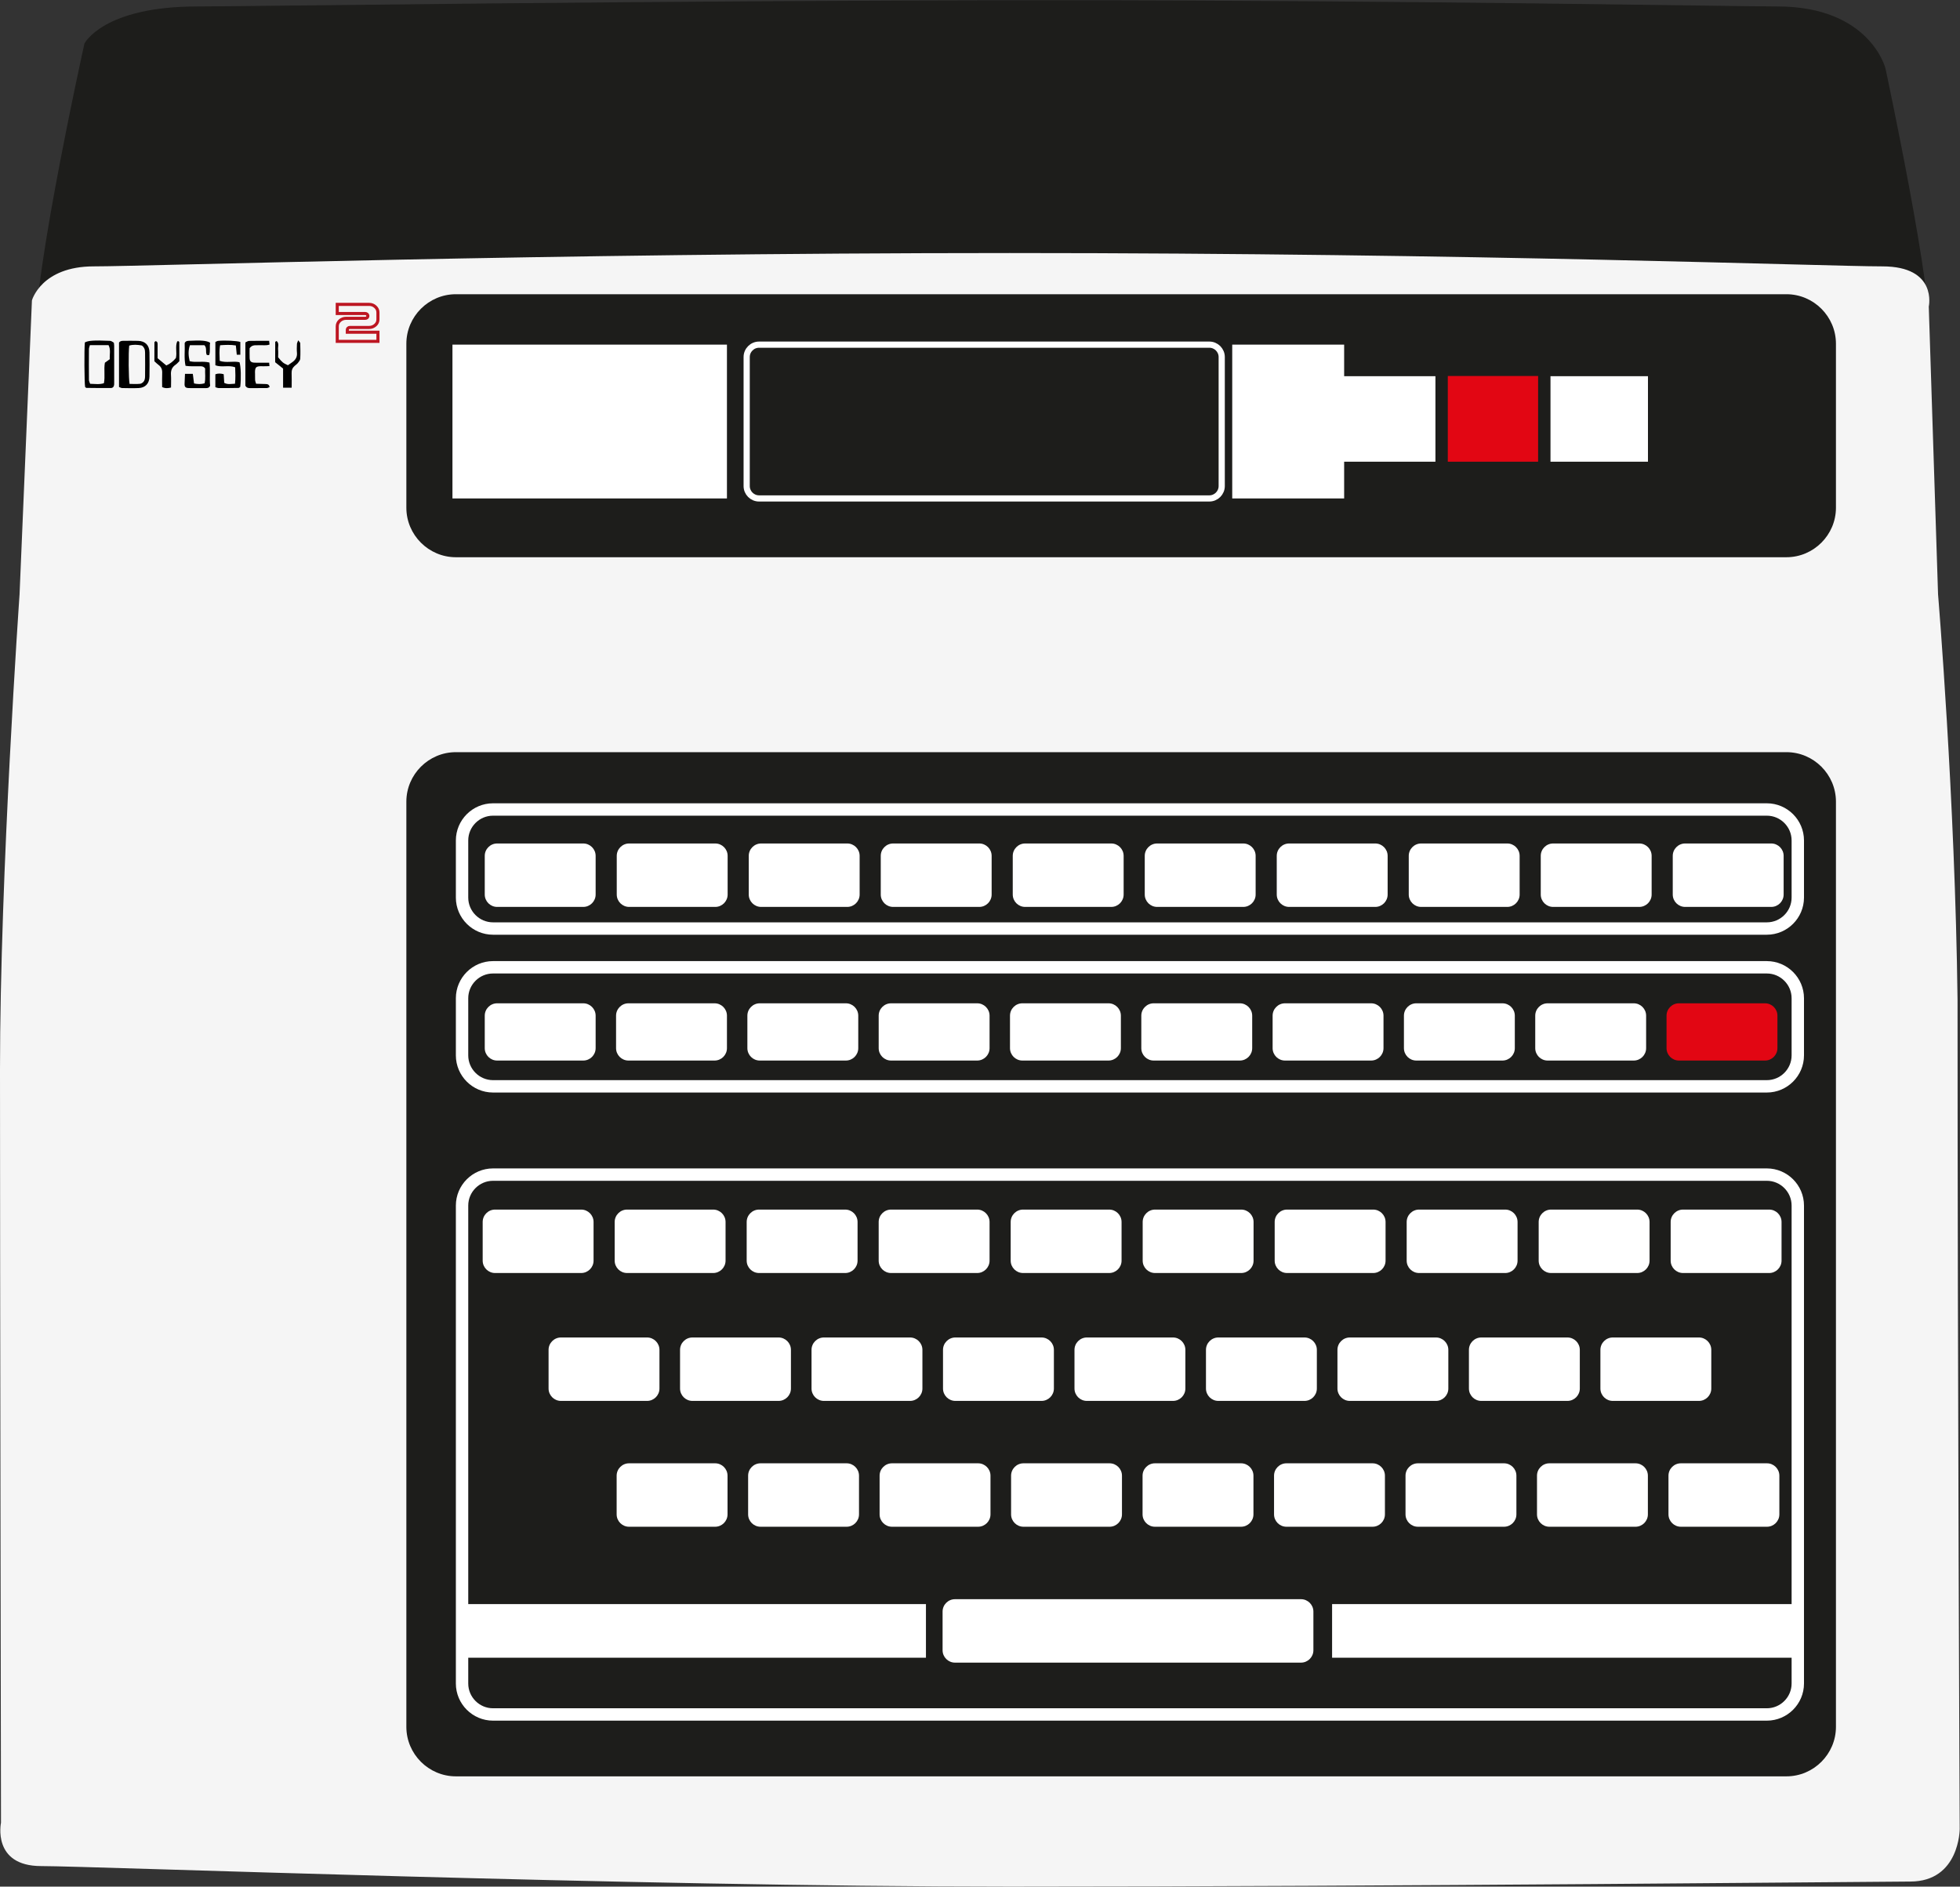 <svg xmlns="http://www.w3.org/2000/svg" width="400" height="385.044">
  <rect width="100%" height="100%" fill="#333333" stroke="none"/>
  <defs>
    <clipPath id="a">
      <path d="M0 304.821h316.661V0H0v304.821z"/>
    </clipPath>
  </defs>
  <g clip-path="url(#a)" transform="matrix(1.263,0,0,-1.263,-2.5263626e-4,385.044)">
    <path fill="#1d1d1b" d="M6.161 248.321c-2.5 4.5 7.48 49.5 7.48 49.5s2.977 6 18.249 6c8.086 0 75.005 1 138.402 1 56.328 0 109.877-1 116.913-1 14.956 0 17.456-10 17.456-10s8-37.35 7-43.5c-1-6.15-303-6.5-305.5-2"/>
    <path fill="#f5f5f5" d="M3.161 208.821s-3.161-45.166-3.161-76.833.161-121.667.161-121.667-1.477-7 6.5-7 95.5-3.321 156.5-3.321 141.652.821 145.5.821c8 0 8 8.5 8 8.5s-.351 73.542-.351 134.021c-.394 32.515-3.149 65.479-3.149 65.479l-1.5 46.5s1.466 6.5-7.5 6.5-65.999 2.155-141 2.155c-75 0-139.5-2.155-148-2.155s-10-5.5-10-5.5l-2-47.5z"/>
    <path fill="#1d1d1b" d="M288.661 214.821h-215c-4.4 0-8 3.6-8 8v26.5c0 4.4 3.6 8 8 8h215c4.4 0 8-3.6 8-8v-26.5c0-4.4-3.6-8-8-8m0-197h-215c-4.4 0-8 3.6-8 8v149.5c0 4.4 3.6 8 8 8h215c4.4 0 8-3.6 8-8v-149.5c0-4.4-3.6-8-8-8"/>
    <path fill="none" stroke="#fff" stroke-width="2" stroke-miterlimit="10" d="M285.497 154.821H79.661c-2.75 0-5 2.25-5 5v9.236c0 2.75 2.25 5 5 5h205.836c2.75 0 5-2.25 5-5v-9.236c0-2.75-2.25-5-5-5z"/>
    <path fill="#fff" d="M94.246 158.314h-13.917c-1.1 0-2 .9-2 2v6.25c0 1.1.9 2 2 2h13.917c1.1 0 2-.9 2-2v-6.25c0-1.1-.9-2-2-2m21.329 0h-13.917c-1.1 0-2 .9-2 2v6.25c0 1.1.9 2 2 2h13.917c1.1 0 2-.9 2-2v-6.25c0-1.1-.9-2-2-2m21.329 0h-13.917c-1.1 0-2 .9-2 2v6.25c0 1.1.9 2 2 2h13.917c1.1 0 2-.9 2-2v-6.25c0-1.1-.9-2-2-2m21.329 0h-13.917c-1.1 0-2 .9-2 2v6.25c0 1.1.9 2 2 2h13.917c1.1 0 2-.9 2-2v-6.25c0-1.1-.9-2-2-2m21.329 0h-13.917c-1.1 0-2 .9-2 2v6.25c0 1.1.9 2 2 2h13.917c1.1 0 2-.9 2-2v-6.25c0-1.1-.9-2-2-2m21.329 0h-13.917c-1.1 0-2 .9-2 2v6.25c0 1.1.9 2 2 2h13.917c1.1 0 2-.9 2-2v-6.25c0-1.1-.9-2-2-2m21.329 0h-13.917c-1.1 0-2 .9-2 2v6.25c0 1.1.9 2 2 2h13.917c1.1 0 2-.9 2-2v-6.25c0-1.1-.9-2-2-2m21.329 0h-13.917c-1.1 0-2 .9-2 2v6.25c0 1.1.9 2 2 2h13.917c1.1 0 2-.9 2-2v-6.25c0-1.1-.9-2-2-2m21.329 0h-13.917c-1.1 0-2 .9-2 2v6.25c0 1.1.9 2 2 2h13.917c1.1 0 2-.9 2-2v-6.25c0-1.1-.9-2-2-2m21.329 0h-13.917c-1.1 0-2 .9-2 2v6.25c0 1.1.9 2 2 2h13.917c1.1 0 2-.9 2-2v-6.25c0-1.1-.9-2-2-2"/>
    <path fill="none" stroke="#fff" stroke-width="2" stroke-miterlimit="10" d="M285.497 129.321H79.661c-2.75 0-5 2.25-5 5v9.236c0 2.75 2.25 5 5 5h205.836c2.75 0 5-2.25 5-5v-9.236c0-2.75-2.25-5-5-5z"/>
    <path fill="#fff" d="M94.246 133.488h-13.917c-1.1 0-2 .9-2 2v5.25c0 1.1.9 2 2 2h13.917c1.1 0 2-.9 2-2v-5.25c0-1.1-.9-2-2-2m21.218 0h-13.917c-1.1 0-2 .9-2 2v5.25c0 1.1.9 2 2 2h13.917c1.1 0 2-.9 2-2v-5.25c0-1.1-.9-2-2-2m21.218 0h-13.917c-1.1 0-2 .9-2 2v5.25c0 1.1.9 2 2 2h13.917c1.1 0 2-.9 2-2v-5.25c0-1.1-.9-2-2-2m21.218 0h-13.917c-1.1 0-2 .9-2 2v5.25c0 1.1.9 2 2 2h13.917c1.1 0 2-.9 2-2v-5.25c0-1.1-.9-2-2-2m21.218 0h-13.917c-1.1 0-2 .9-2 2v5.25c0 1.1.9 2 2 2h13.917c1.1 0 2-.9 2-2v-5.25c0-1.1-.9-2-2-2m21.218 0h-13.917c-1.1 0-2 .9-2 2v5.25c0 1.1.9 2 2 2h13.917c1.1 0 2-.9 2-2v-5.25c0-1.1-.9-2-2-2m21.218 0h-13.917c-1.1 0-2 .9-2 2v5.25c0 1.1.9 2 2 2h13.917c1.1 0 2-.9 2-2v-5.25c0-1.1-.9-2-2-2m21.218 0h-13.917c-1.1 0-2 .9-2 2v5.25c0 1.1.9 2 2 2h13.917c1.1 0 2-.9 2-2v-5.25c0-1.1-.9-2-2-2m21.218 0h-13.917c-1.1 0-2 .9-2 2v5.25c0 1.1.9 2 2 2h13.917c1.1 0 2-.9 2-2v-5.25c0-1.1-.9-2-2-2"/>
    <path fill="#e20613" d="M285.205 133.488h-13.917c-1.1 0-2 .9-2 2v5.25c0 1.1.9 2 2 2h13.917c1.1 0 2-.9 2-2v-5.25c0-1.1-.9-2-2-2"/>
    <path fill="none" stroke="#fff" stroke-width="2" stroke-miterlimit="10" d="M285.497 27.821H79.661c-2.75 0-5 2.25-5 5v77.236c0 2.75 2.25 5 5 5h205.836c2.75 0 5-2.25 5-5v-77.236c0-2.75-2.25-5-5-5z"/>
    <path fill="#fff" d="M93.911 99.155h-13.917c-1.1 0-2 .9-2 2v6.25c0 1.1.9 2 2 2h13.917c1.1 0 2-.9 2-2v-6.25c0-1.1-.9-2-2-2m21.329 0h-13.917c-1.1 0-2 .9-2 2v6.25c0 1.1.9 2 2 2h13.917c1.1 0 2-.9 2-2v-6.25c0-1.1-.9-2-2-2m21.329 0h-13.917c-1.1 0-2 .9-2 2v6.25c0 1.1.9 2 2 2h13.917c1.1 0 2-.9 2-2v-6.25c0-1.1-.9-2-2-2m21.329 0h-13.917c-1.1 0-2 .9-2 2v6.25c0 1.1.9 2 2 2h13.917c1.1 0 2-.9 2-2v-6.25c0-1.1-.9-2-2-2m21.329 0h-13.917c-1.1 0-2 .9-2 2v6.25c0 1.1.9 2 2 2h13.917c1.1 0 2-.9 2-2v-6.25c0-1.1-.9-2-2-2m21.329 0h-13.917c-1.1 0-2 .9-2 2v6.25c0 1.1.9 2 2 2h13.917c1.1 0 2-.9 2-2v-6.25c0-1.1-.9-2-2-2m21.329 0h-13.917c-1.1 0-2 .9-2 2v6.25c0 1.1.9 2 2 2h13.917c1.1 0 2-.9 2-2v-6.25c0-1.1-.9-2-2-2m21.329 0h-13.917c-1.1 0-2 .9-2 2v6.25c0 1.1.9 2 2 2h13.917c1.1 0 2-.9 2-2v-6.25c0-1.1-.9-2-2-2m21.329 0h-13.917c-1.1 0-2 .9-2 2v6.25c0 1.1.9 2 2 2h13.917c1.1 0 2-.9 2-2v-6.25c0-1.1-.9-2-2-2M104.558 78.488h-13.917c-1.1 0-2 .9-2 2v6.25c0 1.1.9 2 2 2h13.917c1.1 0 2-.9 2-2v-6.25c0-1.1-.9-2-2-2m21.245 0h-13.917c-1.1 0-2 .9-2 2v6.25c0 1.1.9 2 2 2h13.917c1.1 0 2-.9 2-2v-6.25c0-1.1-.9-2-2-2m21.245 0h-13.917c-1.1 0-2 .9-2 2v6.25c0 1.1.9 2 2 2h13.917c1.1 0 2-.9 2-2v-6.25c0-1.1-.9-2-2-2m21.245 0h-13.917c-1.1 0-2 .9-2 2v6.25c0 1.1.9 2 2 2h13.917c1.1 0 2-.9 2-2v-6.25c0-1.1-.9-2-2-2m21.245 0h-13.917c-1.1 0-2 .9-2 2v6.25c0 1.1.9 2 2 2h13.917c1.1 0 2-.9 2-2v-6.25c0-1.1-.9-2-2-2m21.245 0h-13.917c-1.1 0-2 .9-2 2v6.25c0 1.1.9 2 2 2h13.917c1.1 0 2-.9 2-2v-6.25c0-1.1-.9-2-2-2m21.245 0h-13.917c-1.1 0-2 .9-2 2v6.25c0 1.1.9 2 2 2h13.917c1.1 0 2-.9 2-2v-6.25c0-1.1-.9-2-2-2m21.245 0h-13.917c-1.1 0-2 .9-2 2v6.25c0 1.1.9 2 2 2h13.917c1.1 0 2-.9 2-2v-6.25c0-1.1-.9-2-2-2m21.245 0h-13.917c-1.1 0-2 .9-2 2v6.25c0 1.1.9 2 2 2h13.917c1.1 0 2-.9 2-2v-6.25c0-1.1-.9-2-2-2M115.558 58.155h-13.917c-1.1 0-2 .9-2 2v6.25c0 1.1.9 2 2 2h13.917c1.1 0 2-.9 2-2v-6.25c0-1.1-.9-2-2-2m21.245 0h-13.917c-1.1 0-2 .9-2 2v6.25c0 1.1.9 2 2 2h13.917c1.1 0 2-.9 2-2v-6.25c0-1.1-.9-2-2-2m21.245 0h-13.917c-1.1 0-2 .9-2 2v6.25c0 1.1.9 2 2 2h13.917c1.1 0 2-.9 2-2v-6.25c0-1.1-.9-2-2-2m21.245 0h-13.917c-1.1 0-2 .9-2 2v6.25c0 1.1.9 2 2 2h13.917c1.1 0 2-.9 2-2v-6.25c0-1.1-.9-2-2-2m21.245 0h-13.917c-1.1 0-2 .9-2 2v6.25c0 1.1.9 2 2 2h13.917c1.1 0 2-.9 2-2v-6.25c0-1.1-.9-2-2-2m9.687-21.958h-55.917c-1.1 0-2 .9-2 2v6.25c0 1.1.9 2 2 2h55.917c1.1 0 2-.9 2-2v-6.25c0-1.1-.9-2-2-2m11.558 21.958h-13.917c-1.1 0-2 .9-2 2v6.25c0 1.1.9 2 2 2h13.917c1.1 0 2-.9 2-2v-6.25c0-1.1-.9-2-2-2m21.245 0h-13.917c-1.1 0-2 .9-2 2v6.25c0 1.1.9 2 2 2h13.917c1.1 0 2-.9 2-2v-6.25c0-1.1-.9-2-2-2m21.245 0h-13.917c-1.1 0-2 .9-2 2v6.25c0 1.1.9 2 2 2h13.917c1.1 0 2-.9 2-2v-6.25c0-1.1-.9-2-2-2m21.245 0h-13.917c-1.1 0-2 .9-2 2v6.25c0 1.1.9 2 2 2h13.917c1.1 0 2-.9 2-2v-6.25c0-1.1-.9-2-2-2m.353 41h-13.917c-1.1 0-2 .9-2 2v6.25c0 1.1.9 2 2 2h13.917c1.1 0 2-.9 2-2v-6.25c0-1.1-.9-2-2-2M74.661 36.988h74.958v8.667H74.661v-8.667zm140.585 0h74.958v8.667h-74.958v-8.667z"/>
    <path fill="#e20613" d="M248.536 230.258h-14.592v13.846h14.592v-13.846z"/>
    <path fill="#fff" d="M250.536 230.258h15.75v13.814h-15.75v-13.814zm-34.342 0h15.75v13.814h-15.75v-13.814z"/>
    <path fill="#fff" d="M199.11 224.321h18.084v24.85H199.11v-24.85zm-126 0h44.353v24.85H73.11v-24.85z"/>
    <path fill="none" stroke="#fff" stroke-miterlimit="10" d="M195.411 224.321h-72.759c-1.1 0-2 .9-2 2v20.85c0 1.1.9 2 2 2h72.759c1.1 0 2-.9 2-2v-20.85c0-1.1-.9-2-2-2z"/>
    <path d="M20.941 242.827c.588 0 1.152-.041 1.704.02.225.025.488.229.618.428.135.206.174.504.177.763.017 1.279.014 2.559.002 3.839-.002.232-.026.488-.127.689-.098.198-.288.457-.47.487-.66.107-1.337.165-1.967-.036-.135-1.111-.104-5.405.063-6.19m-1.708-.494v7.178c.153.226.407.28.682.28.803.001 1.606.021 2.407-.006 1.145-.038 1.81-.705 1.831-1.855.023-1.307.022-2.615-.002-3.922-.021-1.115-.663-1.8-1.744-1.848-.89-.04-1.783-.017-2.674 0-.161.003-.321.108-.5.173m-4.706 6.755c-.064-.243-.156-.434-.157-.625-.012-1.664-.014-3.329.002-4.993.002-.21.127-.42.194-.625.792-.013 1.496-.141 2.226.097.217 1.102-.036 2.208.156 3.309.26.187.518.373.798.574-.074.753.194 1.526-.205 2.263h-3.014zm-.815.444c.557.302 1.499.365 3.939.26.293-.013.293-.013.746-.302.016-.145.052-.319.052-.492.004-1.965.002-3.93.002-5.895 0-.12.003-.239-.003-.358-.019-.347-.203-.581-.549-.583-1.309-.008-2.618.007-3.927.023-.074.001-.147.094-.215.14-.128.646-.16 6.082-.045 7.207m24.289-4.018c-1.053.402-2.167-.07-3.198.326v3.762c.129.055.28.165.44.181 1.089.11 3.05.014 3.59-.176v-2.063h-.573c-.052.523-.098.983-.149 1.497-.872.139-1.683.095-2.544.036-.167-.856-.085-1.647-.063-2.522 1.056-.375 2.18.009 3.195-.226.229-.651.28-2.624.122-3.978-.079-.052-.176-.169-.274-.171-1.072-.02-2.145-.028-3.217-.022-.166.001-.332.084-.53.139v2.085c.442.172.865.142 1.346.016.03-.48.059-.942.088-1.401.588-.313 1.133-.153 1.742-.138.094.919.059 1.766.025 2.655m-8.109-1.056h1.264c.067-.521.132-1.027.2-1.556.585-.12 1.104-.145 1.705.023.191.808.045 1.634.091 2.392-.239.34-.526.369-.835.364-.537-.007-1.073-.007-1.609.003-.232.004-.462.043-.73.07-.261 1.253-.075 2.482-.135 3.672.146.318.395.354.68.369 1.984.105 2.91.031 3.432-.319-.123-.629.068-1.31-.158-1.993-.142.008-.253.014-.373.02-.281.492.074 1.111-.396 1.581h-2.337c-.312-.853-.251-1.705-.045-2.584 1.062-.266 2.121.063 3.203-.221.156-1.28-.023-2.553.105-3.748-.175-.358-.434-.383-.715-.381-.894.004-1.788-.01-2.682.005-.627.011-.767.195-.727.824.03.464.04.929.062 1.479m9.759-1.913v6.985c.192.083.396.244.604.249 1.065.026 2.13.012 3.237.012.025-.239.043-.407.063-.604-.566-.2-1.132-.069-1.685-.106-.516-.035-1.09.144-1.536-.482 0-.477-.017-1.039.005-1.6.021-.522.238-.717.795-.738.475-.018.952-.004 1.428-.004h.932c.017-.195.028-.326.047-.549-.396-.01-.744-.042-1.09-.025-1.102.054-1.296-.138-1.238-1.276.016-.327-.013-.656.01-.982.012-.167.091-.33.162-.57.51-.014 1.007-.029 1.505-.043.308-.008.604-.034.675-.494-.143-.054-.292-.156-.444-.158-.892-.016-1.785-.004-2.678-.011-.315-.003-.596.037-.792.396m-13.449-.226c0 .794-.025 1.537.008 2.278.025.557-.147.981-.6 1.309-.239.173-.443.393-.662.589 0 1.038-.003 2.046.008 3.053.001.063.112.126.172.189.325-.053.341-.283.341-.528-.002-.714-.001-1.428-.001-2.228.453-.376.926-.769 1.413-1.174.654.304 1.146.712 1.543 1.206.209.896-.134 1.802.202 2.656.015.04.098.053.16.084.063-.055.186-.112.187-.171.011-1.008.008-2.017.008-3.081-.183-.173-.377-.408-.618-.575-.574-.397-.783-.921-.736-1.612.046-.679.01-1.363.01-2.069-.494-.121-.917-.168-1.435.074m20.93-.104h-1.386v3.097c-.444.354-.91.726-1.28 1.02 0 1.209-.002 2.243.01 3.277 0 .047.138.093.229.15.441-.392.191-.901.232-1.348.039-.442.008-.891.008-1.283.676-.826.801-.927 1.585-1.283.244.173.515.355.775.55.485.364.741.824.682 1.461-.044.473-.023.954-.002 1.43.007.157.104.31.205.592.162-.225.324-.347.328-.474.024-.834.042-1.671-.001-2.504-.012-.231-.211-.471-.369-.672-.145-.184-.349-.323-.528-.48-.358-.315-.517-.695-.496-1.186.031-.74.008-1.483.008-2.347"/>
    <path fill="none" stroke="#bd1622" stroke-width=".5" stroke-miterlimit="10" d="M54.495 249.702v2.426c0 .357.138.662.413.914.281.258.621.387 1.02.387h3.093c.118 0 .217.035.299.105.082.076.123.17.123.281 0 .106-.041.197-.123.273-.088.076-.187.114-.299.114h-4.526v1.477h5.142c.398 0 .735-.129 1.01-.387.282-.258.422-.563.422-.914v-1.125c0-.363-.14-.671-.422-.923-.287-.252-.624-.378-1.01-.378h-3.094c-.117 0-.22-.038-.308-.114-.076-.076-.114-.167-.114-.273v-.386h4.948v-1.477h-6.574z"/>
  </g>
</svg>
